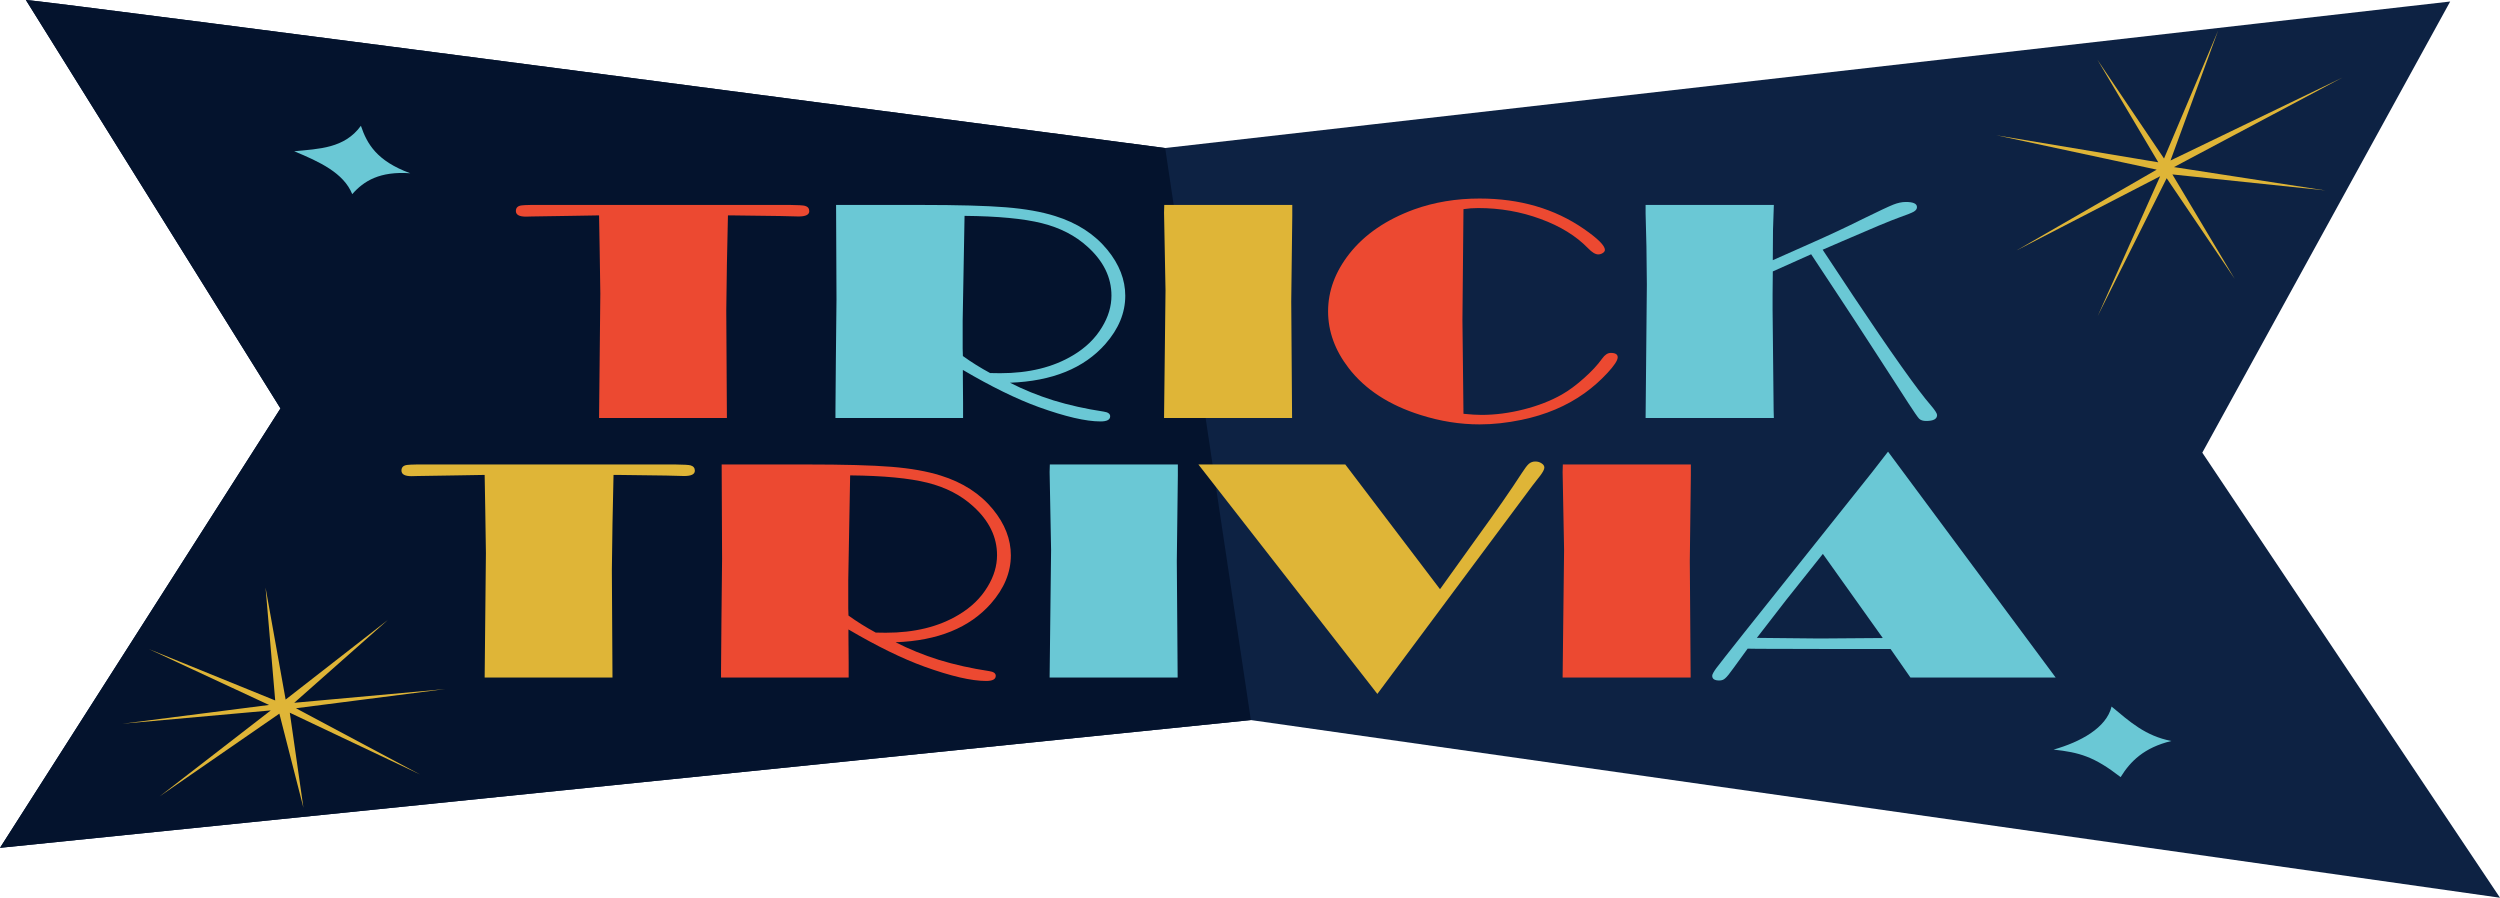 <?xml version="1.0" encoding="UTF-8" standalone="no"?>
<!-- Created with Inkscape (http://www.inkscape.org/) -->

<svg
   xmlns:dc="http://purl.org/dc/elements/1.1/"
   xmlns:cc="http://creativecommons.org/ns#"
   xmlns:rdf="http://www.w3.org/1999/02/22-rdf-syntax-ns#"
   xmlns:svg="http://www.w3.org/2000/svg"
   xmlns="http://www.w3.org/2000/svg"
   xmlns:sodipodi="http://sodipodi.sourceforge.net/DTD/sodipodi-0.dtd"
   xmlns:inkscape="http://www.inkscape.org/namespaces/inkscape"
   width="175.109mm"
   height="62.881mm"
   viewBox="0 0 175.109 62.881"
   version="1.1"
   id="svg8"
   inkscape:version="0.92.4 (5da689c313, 2019-01-14)"
   sodipodi:docname="images.svg">
  <defs
     id="defs2" />
  <sodipodi:namedview
     id="base"
     pagecolor="#ffffff"
     bordercolor="#666666"
     borderopacity="1.0"
     inkscape:pageopacity="0.0"
     inkscape:pageshadow="2"
     inkscape:zoom="1.4142136"
     inkscape:cx="-198.32052"
     inkscape:cy="101.22239"
     inkscape:document-units="mm"
     inkscape:current-layer="layer1"
     showgrid="false"
     inkscape:window-width="3440"
     inkscape:window-height="1377"
     inkscape:window-x="1912"
     inkscape:window-y="-8"
     inkscape:window-maximized="1" />
  <g
     inkscape:label="Layer 1"
     inkscape:groupmode="layer"
     id="layer1"
     transform="translate(-8.886,-66.945)">
    <path
       style="fill:#0d2243;stroke:none;stroke-width:0.265px;stroke-linecap:butt;stroke-linejoin:miter;stroke-opacity:1;fill-opacity:1"
       d="m 10.698,66.945 c 1.088,0 79.801,10.368 79.801,10.368 L 180.506,67.051 163.143,98.652 183.995,129.826 96.502,117.381 8.886,126.33 28.531,95.553 Z"
       id="path815"
       inkscape:connector-curvature="0"
       sodipodi:nodetypes="ccccccccc" />
    <path
       style="fill:#04132d;fill-opacity:1;stroke:none;stroke-width:0.265px;stroke-linecap:butt;stroke-linejoin:miter;stroke-opacity:1"
       d="m 10.698,66.945 c 1.088,0 79.801,10.368 79.801,10.368 L 96.502,117.381 8.886,126.33 28.531,95.553 Z"
       id="path815-8"
       inkscape:connector-curvature="0"
       sodipodi:nodetypes="cccccc" />
    <path
       style="fill:#6ac8d5;stroke:none;stroke-width:0.207px;stroke-linecap:butt;stroke-linejoin:miter;stroke-opacity:1;fill-opacity:1"
       d="m 34.165,75.755 c -1.149,1.589 -2.941,1.613 -4.672,1.785 1.771,0.734 3.465,1.517 4.065,3.004 0.816,-0.93 1.933,-1.614 4.062,-1.463 -2.36,-0.866 -3.029,-2.072 -3.455,-3.326 z"
       id="path817"
       inkscape:connector-curvature="0"
       sodipodi:nodetypes="ccccc" />
    <path
       style="opacity:1;fill:#dfb537;fill-opacity:1;stroke:none;stroke-width:2.812;stroke-linecap:round;stroke-linejoin:round;stroke-miterlimit:4;stroke-dasharray:none;stroke-opacity:1;paint-order:markers fill stroke"
       d="m 38.318,121.196 -9.133,-4.329 0.955,6.657 -1.686,-6.593 -8.381,5.791 7.779,-6.017 -10.395,0.933 10.274,-1.315 -8.423,-3.916 8.854,3.601 -0.676,-7.909 1.407,7.846 7.173,-5.587 -6.571,5.813 10.581,-0.962 -10.46,1.344 z"
       id="path819"
       inkscape:connector-curvature="0"
       sodipodi:nodetypes="ccccccccccccccccc" />
    <path
       style="opacity:1;fill:#dfb537;fill-opacity:1;stroke:none;stroke-width:3.224;stroke-linecap:round;stroke-linejoin:round;stroke-miterlimit:4;stroke-dasharray:none;stroke-opacity:1;paint-order:markers fill stroke"
       d="m 155.815,89.086 4.377,-9.797 -10.065,5.199 9.822,-5.661 -11.23,-2.407 11.342,1.893 -4.269,-7.19 4.67,6.925 3.794,-8.972 -3.339,9.11 12.048,-5.812 -11.805,6.274 10.603,1.636 -10.715,-1.122 4.362,7.311 -4.763,-7.045 z"
       id="path819-6"
       inkscape:connector-curvature="0"
       sodipodi:nodetypes="ccccccccccccccccc" />
    <path
       style="fill:#6ac8d5;stroke:none;stroke-width:0.211px;stroke-linecap:butt;stroke-linejoin:miter;stroke-opacity:1;fill-opacity:1"
       d="m 156.787,116.435 c -0.355,1.492 -2.194,2.487 -4.062,3.014 1.8,0.197 2.837,0.482 4.697,1.929 0.681,-1.103 1.632,-2.066 3.555,-2.532 -1.824,-0.351 -2.918,-1.356 -4.189,-2.411 z"
       id="path817-1"
       inkscape:connector-curvature="0"
       sodipodi:nodetypes="ccccc" />
    <path
       inkscape:connector-curvature="0"
       id="path862"
       style="font-style:normal;font-variant:normal;font-weight:normal;font-stretch:normal;font-size:22.904px;line-height:1.25;font-family:Broadway;-inkscape-font-specification:Broadway;text-align:center;letter-spacing:0px;word-spacing:0px;text-anchor:middle;fill:#ec4931;fill-opacity:1;stroke:none;stroke-width:1.622"
       d="m 59.874,82.032 -0.073,3.422 -0.044,3.247 0.044,7.522 h -8.954 l 0.088,-8.714 -0.044,-2.963 -0.044,-2.515 -1.937,0.033 -2.774,0.044 -0.411,0.011 q -0.705,0 -0.705,-0.394 0,-0.35 0.411,-0.394 0.117,-0.022 0.719,-0.033 h 18.01 q 0.939,0.011 1.116,0.066 0.294,0.087 0.294,0.372 0,0.372 -0.749,0.372 L 63.543,82.076 60.167,82.032 Z" />
    <path
       inkscape:connector-curvature="0"
       id="path864"
       style="font-style:normal;font-variant:normal;font-weight:normal;font-stretch:normal;font-size:22.904px;line-height:1.25;font-family:Broadway;-inkscape-font-specification:Broadway;text-align:center;letter-spacing:0px;word-spacing:0px;text-anchor:middle;fill:#6ac8d5;fill-opacity:1;stroke:none;stroke-width:1.622"
       d="m 79.63,93.753 q 1.409,0.722 3.038,1.235 1.644,0.503 3.523,0.787 0.455,0.066 0.455,0.328 0,0.361 -0.675,0.361 -1.541,0 -4.33,-1.006 -2.319,-0.842 -5.313,-2.602 v 0.448 l 0.015,1.859 v 1.061 h -8.939 v -0.492 l 0.029,-3.564 0.044,-4.264 -0.029,-6.604 h 5.901 q 3.963,0 5.989,0.164 2.026,0.164 3.449,0.612 2.319,0.722 3.669,2.373 1.248,1.531 1.248,3.214 0,1.793 -1.394,3.378 -2.246,2.548 -6.678,2.712 z m -1.394,-0.678 0.705,0.011 q 3.024,0 5.108,-1.257 1.321,-0.787 2.026,-1.968 0.661,-1.082 0.661,-2.209 0,-1.913 -1.673,-3.422 -1.277,-1.17 -3.2,-1.651 -1.923,-0.481 -5.416,-0.514 l -0.132,7.325 v 1.979 l 0.015,0.514 q 0.895,0.645 1.908,1.192 z" />
    <path
       inkscape:connector-curvature="0"
       id="path866"
       style="font-style:normal;font-variant:normal;font-weight:normal;font-stretch:normal;font-size:22.904px;line-height:1.25;font-family:Broadway;-inkscape-font-specification:Broadway;text-align:center;letter-spacing:0px;word-spacing:0px;text-anchor:middle;fill:#dfb537;fill-opacity:1;stroke:none;stroke-width:1.622"
       d="m 99.402,81.299 v 0.765 l -0.073,5.992 0.059,8.167 h -8.968 l 0.103,-8.933 -0.103,-5.456 0.015,-0.536 z" />
    <path
       inkscape:connector-curvature="0"
       id="path868"
       style="font-style:normal;font-variant:normal;font-weight:normal;font-stretch:normal;font-size:22.904px;line-height:1.25;font-family:Broadway;-inkscape-font-specification:Broadway;text-align:center;letter-spacing:0px;word-spacing:0px;text-anchor:middle;fill:#ec4931;fill-opacity:1;stroke:none;stroke-width:1.622"
       d="m 111.393,81.595 -0.073,7.752 0.073,6.582 q 0.763,0.077 1.262,0.077 1.438,0 2.95,-0.383 1.512,-0.383 2.671,-1.039 0.749,-0.426 1.541,-1.137 0.807,-0.711 1.292,-1.389 0.279,-0.394 0.602,-0.394 0.484,0 0.484,0.306 0,0.328 -0.734,1.115 -0.719,0.776 -1.585,1.399 -1.879,1.345 -4.418,1.87 -1.527,0.317 -2.936,0.317 -2.055,0 -4.125,-0.656 -3.317,-1.039 -5.049,-3.291 -1.438,-1.87 -1.438,-3.969 0,-2.143 1.497,-4.045 1.6,-2.023 4.521,-3.094 2.128,-0.765 4.594,-0.765 4.227,0 7.31,2.132 1.468,1.017 1.468,1.465 0,0.12 -0.147,0.219 -0.147,0.098 -0.323,0.098 -0.294,0 -0.705,-0.426 -1.262,-1.301 -3.332,-2.056 -2.07,-0.765 -4.374,-0.765 -0.543,0 -1.027,0.077 z" />
    <path
       inkscape:connector-curvature="0"
       id="path870"
       style="font-style:normal;font-variant:normal;font-weight:normal;font-stretch:normal;font-size:22.904px;line-height:1.25;font-family:Broadway;-inkscape-font-specification:Broadway;text-align:center;letter-spacing:0px;word-spacing:0px;text-anchor:middle;fill:#6ac8d5;fill-opacity:1;stroke:none;stroke-width:1.622"
       d="m 136.551,84.437 2.187,3.302 q 1.893,2.843 3.303,4.833 1.409,1.99 2.099,2.777 0.426,0.503 0.426,0.667 0,0.415 -0.763,0.415 -0.338,0 -0.499,-0.164 -0.147,-0.153 -0.763,-1.104 l -0.91,-1.41 -1.438,-2.22 -1.336,-2.056 -0.983,-1.498 -2.128,-3.225 -2.686,1.203 -0.015,1.618 v 1.082 l 0.073,7.019 0.015,0.547 h -8.983 l 0.088,-9.337 -0.029,-2.657 -0.059,-2.329 v -0.601 h 8.983 l -0.059,1.749 -0.015,2.121 2.51,-1.115 q 2.128,-0.94 3.787,-1.771 1.673,-0.82 2.143,-1.006 0.47,-0.186 0.881,-0.186 0.778,0 0.778,0.361 0,0.186 -0.22,0.317 -0.205,0.12 -0.983,0.394 -0.925,0.328 -4.095,1.706 z" />
    <path
       inkscape:connector-curvature="0"
       id="path872"
       style="font-style:normal;font-variant:normal;font-weight:normal;font-stretch:normal;font-size:22.904px;line-height:1.25;font-family:Broadway;-inkscape-font-specification:Broadway;text-align:center;letter-spacing:0px;word-spacing:0px;text-anchor:middle;fill:#dfb537;fill-opacity:1;stroke:none;stroke-width:1.622"
       d="m 51.86,100.211 -0.073,3.422 -0.044,3.247 0.044,7.522 h -8.954 l 0.088,-8.714 -0.044,-2.963 -0.044,-2.515 -1.937,0.033 -2.774,0.044 -0.411,0.011 q -0.705,0 -0.705,-0.394 0,-0.35 0.411,-0.394 0.117,-0.022 0.719,-0.033 h 18.01 q 0.939,0.011 1.116,0.066 0.294,0.087 0.294,0.372 0,0.372 -0.749,0.372 l -1.277,-0.033 -3.376,-0.044 z" />
    <path
       inkscape:connector-curvature="0"
       id="path874"
       style="font-style:normal;font-variant:normal;font-weight:normal;font-stretch:normal;font-size:22.904px;line-height:1.25;font-family:Broadway;-inkscape-font-specification:Broadway;text-align:center;letter-spacing:0px;word-spacing:0px;text-anchor:middle;fill:#ec4931;fill-opacity:1;stroke:none;stroke-width:1.622"
       d="m 71.616,111.931 q 1.409,0.722 3.038,1.235 1.644,0.503 3.523,0.787 0.455,0.066 0.455,0.328 0,0.361 -0.675,0.361 -1.541,0 -4.33,-1.006 -2.319,-0.842 -5.313,-2.602 v 0.448 l 0.015,1.859 v 1.061 h -8.939 v -0.492 l 0.029,-3.564 0.044,-4.264 -0.029,-6.604 h 5.901 q 3.963,0 5.989,0.164 2.026,0.164 3.449,0.612 2.319,0.722 3.669,2.373 1.248,1.531 1.248,3.214 0,1.793 -1.394,3.378 -2.246,2.548 -6.678,2.712 z m -1.394,-0.678 0.705,0.011 q 3.024,0 5.108,-1.257 1.321,-0.787 2.026,-1.968 0.661,-1.082 0.661,-2.209 0,-1.913 -1.673,-3.422 -1.277,-1.17 -3.2,-1.651 -1.923,-0.481 -5.416,-0.514 l -0.132,7.325 v 1.979 l 0.015,0.514 q 0.895,0.645 1.908,1.192 z" />
    <path
       inkscape:connector-curvature="0"
       id="path876"
       style="font-style:normal;font-variant:normal;font-weight:normal;font-stretch:normal;font-size:22.904px;line-height:1.25;font-family:Broadway;-inkscape-font-specification:Broadway;text-align:center;letter-spacing:0px;word-spacing:0px;text-anchor:middle;fill:#6ac8d5;fill-opacity:1;stroke:none;stroke-width:1.622"
       d="m 91.387,99.478 v 0.765 l -0.073,5.992 0.059,8.167 h -8.968 l 0.103,-8.933 -0.103,-5.456 0.015,-0.536 z" />
    <path
       inkscape:connector-curvature="0"
       id="path878"
       style="font-style:normal;font-variant:normal;font-weight:normal;font-stretch:normal;font-size:22.904px;line-height:1.25;font-family:Broadway;-inkscape-font-specification:Broadway;text-align:center;letter-spacing:0px;word-spacing:0px;text-anchor:middle;fill:#dfb537;fill-opacity:1;stroke:none;stroke-width:1.622"
       d="m 109.749,108.214 2.627,-3.663 q 1.952,-2.69 3.112,-4.483 0.308,-0.481 0.484,-0.634 0.191,-0.164 0.455,-0.164 0.25,0 0.44,0.131 0.191,0.12 0.191,0.295 0,0.186 -0.308,0.59 -0.073,0.098 -0.147,0.186 -0.147,0.175 -0.382,0.492 L 105.361,115.55 92.826,99.478 h 10.289 z" />
    <path
       inkscape:connector-curvature="0"
       id="path880"
       style="font-style:normal;font-variant:normal;font-weight:normal;font-stretch:normal;font-size:22.904px;line-height:1.25;font-family:Broadway;-inkscape-font-specification:Broadway;text-align:center;letter-spacing:0px;word-spacing:0px;text-anchor:middle;fill:#ec4931;fill-opacity:1;stroke:none;stroke-width:1.622"
       d="m 127.319,99.478 v 0.765 l -0.073,5.992 0.059,8.167 h -8.968 l 0.103,-8.933 -0.103,-5.456 0.015,-0.536 z" />
    <path
       inkscape:connector-curvature="0"
       id="path882"
       style="font-style:normal;font-variant:normal;font-weight:normal;font-stretch:normal;font-size:22.904px;line-height:1.25;font-family:Broadway;-inkscape-font-specification:Broadway;text-align:center;letter-spacing:0px;word-spacing:0px;text-anchor:middle;fill:#6ac8d5;fill-opacity:1;stroke:none;stroke-width:1.622"
       d="m 141.131,98.581 11.742,15.821 h -10.172 l -1.394,-2.001 h -4.932 l -4.345,-0.011 -0.734,-0.011 -0.969,1.334 q -0.426,0.601 -0.602,0.743 -0.161,0.153 -0.411,0.153 -0.499,0 -0.499,-0.328 0,-0.142 0.279,-0.525 0.294,-0.394 2.011,-2.558 l 8.88,-11.141 z m -4.565,7.161 -2.569,3.225 -2.055,2.657 4.403,0.044 4.418,-0.033 z" />
  </g>
</svg>
